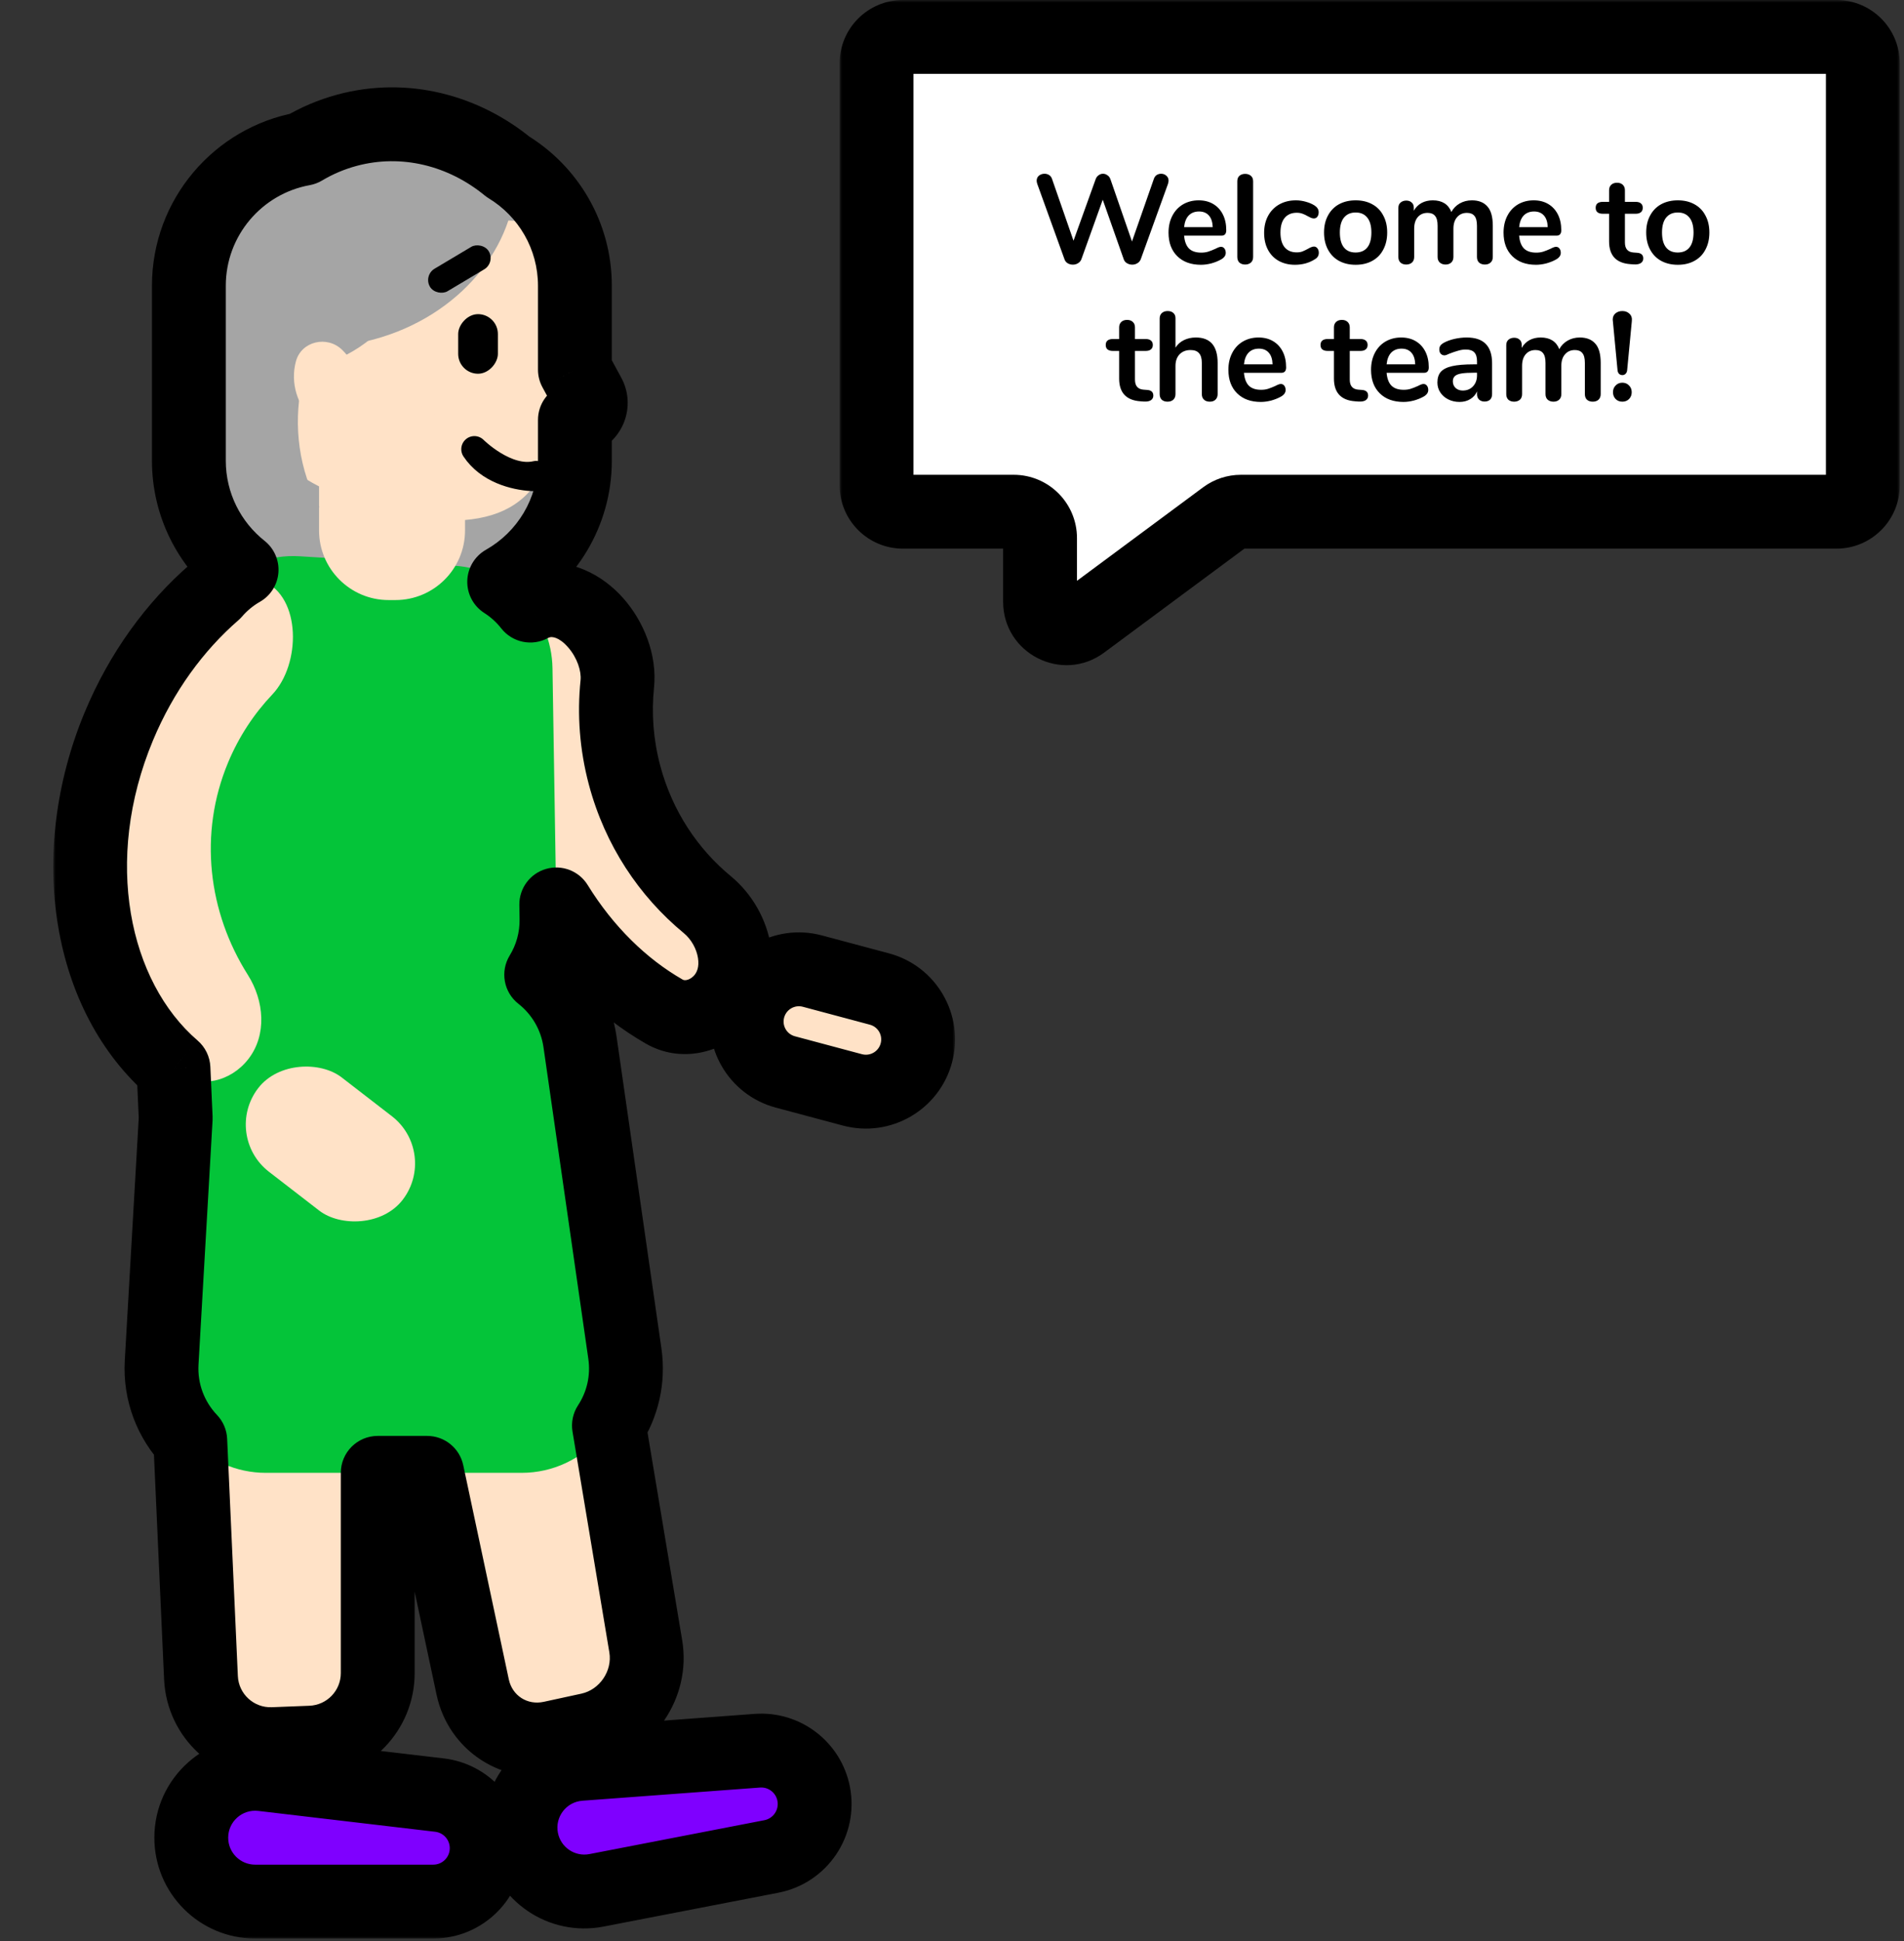 <svg width="361" height="368" viewBox="0 0 361 368" fill="none" xmlns="http://www.w3.org/2000/svg">
<rect x="0" y="0" width="361" height="368" fill="#333333" stroke="none"/>
<mask id="path-1-outside-1" maskUnits="userSpaceOnUse" x="159.195" y="0" width="201" height="127" fill="black">
<rect fill="white" x="159.195" width="201" height="127"/>
<path fill-rule="evenodd" clip-rule="evenodd" d="M353.195 12C353.195 9.239 350.957 7 348.195 7H171.195C168.434 7 166.195 9.239 166.195 12V92C166.195 94.761 168.434 97 171.195 97H192.195C194.957 97 197.195 99.239 197.195 102V114.07C197.195 118.178 201.873 120.533 205.173 118.087L232.298 97.983C233.159 97.345 234.203 97 235.275 97H348.195C350.957 97 353.195 94.761 353.195 92V12Z"/>
</mask>
<path fill-rule="evenodd" clip-rule="evenodd" d="M353.195 12C353.195 9.239 350.957 7 348.195 7H171.195C168.434 7 166.195 9.239 166.195 12V92C166.195 94.761 168.434 97 171.195 97H192.195C194.957 97 197.195 99.239 197.195 102V114.07C197.195 118.178 201.873 120.533 205.173 118.087L232.298 97.983C233.159 97.345 234.203 97 235.275 97H348.195C350.957 97 353.195 94.761 353.195 92V12Z" fill="white"/>
<path d="M232.298 97.983L228.129 92.359L232.298 97.983ZM205.173 118.087L201.004 112.464L205.173 118.087ZM171.195 14H348.195V0H171.195V14ZM173.195 92V12H159.195V92H173.195ZM192.195 90H171.195V104H192.195V90ZM204.195 114.07V102H190.195V114.07H204.195ZM228.129 92.359L201.004 112.464L209.341 123.711L236.466 103.607L228.129 92.359ZM348.195 90H235.275V104H348.195V90ZM346.195 12V92H360.195V12H346.195ZM348.195 104C354.823 104 360.195 98.627 360.195 92H346.195C346.195 90.895 347.091 90 348.195 90V104ZM236.466 103.607C236.121 103.862 235.704 104 235.275 104V90C232.702 90 230.197 90.827 228.129 92.359L236.466 103.607ZM190.195 114.07C190.195 123.928 201.422 129.581 209.341 123.711L201.004 112.464C202.324 111.485 204.195 112.428 204.195 114.07H190.195ZM192.195 104C191.091 104 190.195 103.105 190.195 102H204.195C204.195 95.373 198.823 90 192.195 90V104ZM159.195 92C159.195 98.627 164.568 104 171.195 104V90C172.3 90 173.195 90.895 173.195 92H159.195ZM348.195 14C347.091 14 346.195 13.105 346.195 12H360.195C360.195 5.373 354.823 0 348.195 0V14ZM171.195 0C164.568 0 159.195 5.373 159.195 12H173.195C173.195 13.105 172.3 14 171.195 14V0Z" fill="black" mask="url(#path-1-outside-1)"/>
<path d="M218.778 33.896C218.89 33.576 219.066 33.336 219.306 33.176C219.562 33.016 219.842 32.936 220.146 32.936C220.53 32.936 220.858 33.056 221.13 33.296C221.418 33.536 221.562 33.856 221.562 34.256C221.562 34.4 221.522 34.608 221.442 34.88L216.282 49.16C216.154 49.48 215.938 49.728 215.634 49.904C215.346 50.08 215.026 50.168 214.674 50.168C214.322 50.168 213.994 50.08 213.69 49.904C213.386 49.728 213.178 49.48 213.066 49.16L209.082 37.856L205.026 49.16C204.898 49.48 204.682 49.728 204.378 49.904C204.09 50.08 203.77 50.168 203.418 50.168C203.066 50.168 202.738 50.08 202.434 49.904C202.146 49.728 201.946 49.48 201.834 49.16L196.674 34.88C196.594 34.64 196.554 34.432 196.554 34.256C196.554 33.856 196.698 33.536 196.986 33.296C197.29 33.056 197.642 32.936 198.042 32.936C198.362 32.936 198.65 33.016 198.906 33.176C199.162 33.336 199.346 33.576 199.458 33.896L203.538 45.632L207.738 33.968C207.85 33.648 208.034 33.4 208.29 33.224C208.546 33.032 208.826 32.936 209.13 32.936C209.434 32.936 209.714 33.032 209.97 33.224C210.242 33.4 210.434 33.656 210.546 33.992L214.626 45.776L218.778 33.896ZM231.491 46.784C231.763 46.784 231.979 46.888 232.139 47.096C232.315 47.304 232.403 47.584 232.403 47.936C232.403 48.432 232.107 48.848 231.515 49.184C230.971 49.488 230.355 49.736 229.667 49.928C228.979 50.104 228.323 50.192 227.699 50.192C225.811 50.192 224.315 49.648 223.211 48.56C222.107 47.472 221.555 45.984 221.555 44.096C221.555 42.896 221.795 41.832 222.275 40.904C222.755 39.976 223.427 39.256 224.291 38.744C225.171 38.232 226.163 37.976 227.267 37.976C228.323 37.976 229.243 38.208 230.027 38.672C230.811 39.136 231.419 39.792 231.851 40.64C232.283 41.488 232.499 42.488 232.499 43.64C232.499 44.328 232.195 44.672 231.587 44.672H224.507C224.603 45.776 224.915 46.592 225.443 47.12C225.971 47.632 226.739 47.888 227.747 47.888C228.259 47.888 228.707 47.824 229.091 47.696C229.491 47.568 229.939 47.392 230.435 47.168C230.915 46.912 231.267 46.784 231.491 46.784ZM227.339 40.088C226.523 40.088 225.867 40.344 225.371 40.856C224.891 41.368 224.603 42.104 224.507 43.064H229.931C229.899 42.088 229.659 41.352 229.211 40.856C228.763 40.344 228.139 40.088 227.339 40.088ZM236.081 50.144C235.649 50.144 235.289 50.024 235.001 49.784C234.729 49.528 234.593 49.168 234.593 48.704V34.376C234.593 33.912 234.729 33.56 235.001 33.32C235.289 33.08 235.649 32.96 236.081 32.96C236.513 32.96 236.873 33.08 237.161 33.32C237.449 33.56 237.593 33.912 237.593 34.376V48.704C237.593 49.168 237.449 49.528 237.161 49.784C236.873 50.024 236.513 50.144 236.081 50.144ZM245.535 50.192C244.367 50.192 243.335 49.944 242.439 49.448C241.559 48.952 240.879 48.248 240.399 47.336C239.919 46.424 239.679 45.36 239.679 44.144C239.679 42.928 239.927 41.856 240.423 40.928C240.935 39.984 241.647 39.256 242.559 38.744C243.471 38.232 244.519 37.976 245.703 37.976C246.327 37.976 246.951 38.064 247.575 38.24C248.215 38.416 248.775 38.656 249.255 38.96C249.767 39.296 250.023 39.72 250.023 40.232C250.023 40.584 249.935 40.872 249.759 41.096C249.599 41.304 249.383 41.408 249.111 41.408C248.935 41.408 248.751 41.368 248.559 41.288C248.367 41.208 248.175 41.112 247.983 41C247.631 40.792 247.295 40.632 246.975 40.52C246.655 40.392 246.287 40.328 245.871 40.328C244.879 40.328 244.111 40.656 243.567 41.312C243.039 41.952 242.775 42.88 242.775 44.096C242.775 45.296 243.039 46.224 243.567 46.88C244.111 47.52 244.879 47.84 245.871 47.84C246.271 47.84 246.623 47.784 246.927 47.672C247.247 47.544 247.599 47.376 247.983 47.168C248.223 47.024 248.431 46.92 248.607 46.856C248.783 46.776 248.959 46.736 249.135 46.736C249.391 46.736 249.607 46.848 249.783 47.072C249.959 47.296 250.047 47.576 250.047 47.912C250.047 48.184 249.983 48.424 249.855 48.632C249.743 48.824 249.551 49 249.279 49.16C248.783 49.48 248.207 49.736 247.551 49.928C246.895 50.104 246.223 50.192 245.535 50.192ZM257.038 50.192C255.838 50.192 254.782 49.944 253.87 49.448C252.974 48.952 252.278 48.24 251.782 47.312C251.286 46.384 251.038 45.304 251.038 44.072C251.038 42.84 251.286 41.768 251.782 40.856C252.278 39.928 252.974 39.216 253.87 38.72C254.782 38.224 255.838 37.976 257.038 37.976C258.238 37.976 259.286 38.224 260.182 38.72C261.094 39.216 261.79 39.928 262.27 40.856C262.766 41.768 263.014 42.84 263.014 44.072C263.014 45.304 262.766 46.384 262.27 47.312C261.79 48.24 261.094 48.952 260.182 49.448C259.286 49.944 258.238 50.192 257.038 50.192ZM257.014 47.864C257.99 47.864 258.734 47.544 259.246 46.904C259.758 46.264 260.014 45.32 260.014 44.072C260.014 42.84 259.758 41.904 259.246 41.264C258.734 40.608 257.998 40.28 257.038 40.28C256.078 40.28 255.334 40.608 254.806 41.264C254.294 41.904 254.038 42.84 254.038 44.072C254.038 45.32 254.294 46.264 254.806 46.904C255.318 47.544 256.054 47.864 257.014 47.864ZM279.074 37.976C280.354 37.976 281.33 38.36 282.002 39.128C282.69 39.88 283.034 41.104 283.034 42.8V48.704C283.034 49.168 282.89 49.528 282.602 49.784C282.33 50.024 281.97 50.144 281.522 50.144C281.09 50.144 280.73 50.024 280.442 49.784C280.17 49.528 280.034 49.168 280.034 48.704V42.8C280.034 41.92 279.874 41.296 279.554 40.928C279.25 40.544 278.778 40.352 278.138 40.352C277.354 40.352 276.73 40.624 276.266 41.168C275.802 41.696 275.57 42.424 275.57 43.352V48.704C275.57 49.168 275.426 49.528 275.138 49.784C274.866 50.024 274.514 50.144 274.082 50.144C273.65 50.144 273.29 50.024 273.002 49.784C272.714 49.528 272.57 49.168 272.57 48.704V42.8C272.57 41.92 272.41 41.296 272.09 40.928C271.786 40.544 271.314 40.352 270.674 40.352C269.89 40.352 269.266 40.624 268.802 41.168C268.354 41.696 268.13 42.424 268.13 43.352V48.704C268.13 49.168 267.986 49.528 267.698 49.784C267.41 50.024 267.05 50.144 266.618 50.144C266.186 50.144 265.826 50.024 265.538 49.784C265.266 49.528 265.13 49.168 265.13 48.704V39.416C265.13 38.968 265.274 38.624 265.562 38.384C265.85 38.144 266.21 38.024 266.642 38.024C267.058 38.024 267.394 38.144 267.65 38.384C267.922 38.608 268.058 38.936 268.058 39.368V39.944C268.426 39.304 268.914 38.816 269.522 38.48C270.146 38.144 270.858 37.976 271.658 37.976C273.418 37.976 274.594 38.712 275.186 40.184C275.538 39.512 276.058 38.976 276.746 38.576C277.434 38.176 278.21 37.976 279.074 37.976ZM295.011 46.784C295.283 46.784 295.499 46.888 295.659 47.096C295.835 47.304 295.923 47.584 295.923 47.936C295.923 48.432 295.627 48.848 295.035 49.184C294.491 49.488 293.875 49.736 293.187 49.928C292.499 50.104 291.843 50.192 291.219 50.192C289.331 50.192 287.835 49.648 286.731 48.56C285.627 47.472 285.075 45.984 285.075 44.096C285.075 42.896 285.315 41.832 285.795 40.904C286.275 39.976 286.947 39.256 287.811 38.744C288.691 38.232 289.683 37.976 290.787 37.976C291.843 37.976 292.763 38.208 293.547 38.672C294.331 39.136 294.939 39.792 295.371 40.64C295.803 41.488 296.019 42.488 296.019 43.64C296.019 44.328 295.715 44.672 295.107 44.672H288.027C288.123 45.776 288.435 46.592 288.963 47.12C289.491 47.632 290.259 47.888 291.267 47.888C291.779 47.888 292.227 47.824 292.611 47.696C293.011 47.568 293.459 47.392 293.955 47.168C294.435 46.912 294.787 46.784 295.011 46.784ZM290.859 40.088C290.043 40.088 289.387 40.344 288.891 40.856C288.411 41.368 288.123 42.104 288.027 43.064H293.451C293.419 42.088 293.179 41.352 292.731 40.856C292.283 40.344 291.659 40.088 290.859 40.088ZM310.365 47.912C311.165 47.96 311.565 48.32 311.565 48.992C311.565 49.376 311.405 49.672 311.085 49.88C310.781 50.072 310.341 50.152 309.765 50.12L309.117 50.072C306.429 49.88 305.085 48.44 305.085 45.752V40.52H303.885C303.453 40.52 303.117 40.424 302.877 40.232C302.653 40.04 302.541 39.76 302.541 39.392C302.541 39.024 302.653 38.744 302.877 38.552C303.117 38.36 303.453 38.264 303.885 38.264H305.085V36.056C305.085 35.624 305.221 35.28 305.493 35.024C305.765 34.768 306.133 34.64 306.597 34.64C307.045 34.64 307.405 34.768 307.677 35.024C307.949 35.28 308.085 35.624 308.085 36.056V38.264H310.125C310.557 38.264 310.885 38.36 311.109 38.552C311.349 38.744 311.469 39.024 311.469 39.392C311.469 39.76 311.349 40.04 311.109 40.232C310.885 40.424 310.557 40.52 310.125 40.52H308.085V45.968C308.085 47.152 308.629 47.784 309.717 47.864L310.365 47.912ZM318.12 50.192C316.92 50.192 315.864 49.944 314.952 49.448C314.056 48.952 313.36 48.24 312.864 47.312C312.368 46.384 312.12 45.304 312.12 44.072C312.12 42.84 312.368 41.768 312.864 40.856C313.36 39.928 314.056 39.216 314.952 38.72C315.864 38.224 316.92 37.976 318.12 37.976C319.32 37.976 320.368 38.224 321.264 38.72C322.176 39.216 322.872 39.928 323.352 40.856C323.848 41.768 324.096 42.84 324.096 44.072C324.096 45.304 323.848 46.384 323.352 47.312C322.872 48.24 322.176 48.952 321.264 49.448C320.368 49.944 319.32 50.192 318.12 50.192ZM318.096 47.864C319.072 47.864 319.816 47.544 320.328 46.904C320.84 46.264 321.096 45.32 321.096 44.072C321.096 42.84 320.84 41.904 320.328 41.264C319.816 40.608 319.08 40.28 318.12 40.28C317.16 40.28 316.416 40.608 315.888 41.264C315.376 41.904 315.12 42.84 315.12 44.072C315.12 45.32 315.376 46.264 315.888 46.904C316.4 47.544 317.136 47.864 318.096 47.864ZM217.471 73.912C218.271 73.96 218.671 74.32 218.671 74.992C218.671 75.376 218.511 75.672 218.191 75.88C217.887 76.072 217.447 76.152 216.871 76.12L216.223 76.072C213.535 75.88 212.191 74.44 212.191 71.752V66.52H210.991C210.559 66.52 210.223 66.424 209.983 66.232C209.759 66.04 209.647 65.76 209.647 65.392C209.647 65.024 209.759 64.744 209.983 64.552C210.223 64.36 210.559 64.264 210.991 64.264H212.191V62.056C212.191 61.624 212.327 61.28 212.599 61.024C212.871 60.768 213.239 60.64 213.703 60.64C214.151 60.64 214.511 60.768 214.783 61.024C215.055 61.28 215.191 61.624 215.191 62.056V64.264H217.231C217.663 64.264 217.991 64.36 218.215 64.552C218.455 64.744 218.575 65.024 218.575 65.392C218.575 65.76 218.455 66.04 218.215 66.232C217.991 66.424 217.663 66.52 217.231 66.52H215.191V71.968C215.191 73.152 215.735 73.784 216.823 73.864L217.471 73.912ZM226.738 63.976C229.49 63.976 230.866 65.584 230.866 68.8V74.704C230.866 75.152 230.73 75.504 230.458 75.76C230.202 76.016 229.842 76.144 229.378 76.144C228.914 76.144 228.546 76.016 228.274 75.76C228.002 75.504 227.866 75.152 227.866 74.704V68.8C227.866 67.952 227.69 67.336 227.338 66.952C227.002 66.552 226.466 66.352 225.73 66.352C224.866 66.352 224.17 66.624 223.642 67.168C223.13 67.712 222.874 68.44 222.874 69.352V74.704C222.874 75.152 222.738 75.504 222.466 75.76C222.194 76.016 221.826 76.144 221.362 76.144C220.898 76.144 220.53 76.016 220.258 75.76C220.002 75.504 219.874 75.152 219.874 74.704V60.352C219.874 59.936 220.01 59.6 220.282 59.344C220.57 59.088 220.938 58.96 221.386 58.96C221.834 58.96 222.194 59.08 222.466 59.32C222.738 59.56 222.874 59.888 222.874 60.304V65.896C223.274 65.272 223.802 64.8 224.458 64.48C225.13 64.144 225.89 63.976 226.738 63.976ZM242.841 72.784C243.113 72.784 243.329 72.888 243.489 73.096C243.665 73.304 243.753 73.584 243.753 73.936C243.753 74.432 243.457 74.848 242.865 75.184C242.321 75.488 241.705 75.736 241.017 75.928C240.329 76.104 239.673 76.192 239.049 76.192C237.161 76.192 235.665 75.648 234.561 74.56C233.457 73.472 232.905 71.984 232.905 70.096C232.905 68.896 233.145 67.832 233.625 66.904C234.105 65.976 234.777 65.256 235.641 64.744C236.521 64.232 237.513 63.976 238.617 63.976C239.673 63.976 240.593 64.208 241.377 64.672C242.161 65.136 242.769 65.792 243.201 66.64C243.633 67.488 243.849 68.488 243.849 69.64C243.849 70.328 243.545 70.672 242.937 70.672H235.857C235.953 71.776 236.265 72.592 236.793 73.12C237.321 73.632 238.089 73.888 239.097 73.888C239.609 73.888 240.057 73.824 240.441 73.696C240.841 73.568 241.289 73.392 241.785 73.168C242.265 72.912 242.617 72.784 242.841 72.784ZM238.689 66.088C237.873 66.088 237.217 66.344 236.721 66.856C236.241 67.368 235.953 68.104 235.857 69.064H241.281C241.249 68.088 241.009 67.352 240.561 66.856C240.113 66.344 239.489 66.088 238.689 66.088ZM258.195 73.912C258.995 73.96 259.395 74.32 259.395 74.992C259.395 75.376 259.235 75.672 258.915 75.88C258.611 76.072 258.171 76.152 257.595 76.12L256.947 76.072C254.259 75.88 252.915 74.44 252.915 71.752V66.52H251.715C251.283 66.52 250.947 66.424 250.707 66.232C250.483 66.04 250.371 65.76 250.371 65.392C250.371 65.024 250.483 64.744 250.707 64.552C250.947 64.36 251.283 64.264 251.715 64.264H252.915V62.056C252.915 61.624 253.051 61.28 253.323 61.024C253.595 60.768 253.963 60.64 254.427 60.64C254.875 60.64 255.235 60.768 255.507 61.024C255.779 61.28 255.915 61.624 255.915 62.056V64.264H257.955C258.387 64.264 258.715 64.36 258.939 64.552C259.179 64.744 259.299 65.024 259.299 65.392C259.299 65.76 259.179 66.04 258.939 66.232C258.715 66.424 258.387 66.52 257.955 66.52H255.915V71.968C255.915 73.152 256.459 73.784 257.547 73.864L258.195 73.912ZM269.886 72.784C270.158 72.784 270.374 72.888 270.534 73.096C270.71 73.304 270.798 73.584 270.798 73.936C270.798 74.432 270.502 74.848 269.91 75.184C269.366 75.488 268.75 75.736 268.062 75.928C267.374 76.104 266.718 76.192 266.094 76.192C264.206 76.192 262.71 75.648 261.606 74.56C260.502 73.472 259.95 71.984 259.95 70.096C259.95 68.896 260.19 67.832 260.67 66.904C261.15 65.976 261.822 65.256 262.686 64.744C263.566 64.232 264.558 63.976 265.662 63.976C266.718 63.976 267.638 64.208 268.422 64.672C269.206 65.136 269.814 65.792 270.246 66.64C270.678 67.488 270.894 68.488 270.894 69.64C270.894 70.328 270.59 70.672 269.982 70.672H262.902C262.998 71.776 263.31 72.592 263.838 73.12C264.366 73.632 265.134 73.888 266.142 73.888C266.654 73.888 267.102 73.824 267.486 73.696C267.886 73.568 268.334 73.392 268.83 73.168C269.31 72.912 269.662 72.784 269.886 72.784ZM265.734 66.088C264.918 66.088 264.262 66.344 263.766 66.856C263.286 67.368 262.998 68.104 262.902 69.064H268.326C268.294 68.088 268.054 67.352 267.606 66.856C267.158 66.344 266.534 66.088 265.734 66.088ZM278.076 63.976C279.708 63.976 280.916 64.384 281.7 65.2C282.5 66 282.9 67.224 282.9 68.872V74.728C282.9 75.16 282.772 75.504 282.516 75.76C282.26 76 281.908 76.12 281.46 76.12C281.044 76.12 280.7 75.992 280.428 75.736C280.172 75.48 280.044 75.144 280.044 74.728V74.2C279.772 74.824 279.34 75.312 278.748 75.664C278.172 76.016 277.5 76.192 276.732 76.192C275.948 76.192 275.236 76.032 274.596 75.712C273.956 75.392 273.452 74.952 273.084 74.392C272.716 73.832 272.532 73.208 272.532 72.52C272.532 71.656 272.748 70.976 273.18 70.48C273.628 69.984 274.348 69.624 275.34 69.4C276.332 69.176 277.7 69.064 279.444 69.064H280.044V68.512C280.044 67.728 279.876 67.16 279.54 66.808C279.204 66.44 278.66 66.256 277.908 66.256C277.444 66.256 276.972 66.328 276.492 66.472C276.012 66.6 275.444 66.792 274.788 67.048C274.372 67.256 274.068 67.36 273.876 67.36C273.588 67.36 273.348 67.256 273.156 67.048C272.98 66.84 272.892 66.568 272.892 66.232C272.892 65.96 272.956 65.728 273.084 65.536C273.228 65.328 273.46 65.136 273.78 64.96C274.34 64.656 275.004 64.416 275.772 64.24C276.556 64.064 277.324 63.976 278.076 63.976ZM277.332 74.032C278.132 74.032 278.78 73.768 279.276 73.24C279.788 72.696 280.044 72 280.044 71.152V70.648H279.612C278.54 70.648 277.708 70.696 277.116 70.792C276.524 70.888 276.1 71.056 275.844 71.296C275.588 71.536 275.46 71.864 275.46 72.28C275.46 72.792 275.636 73.216 275.988 73.552C276.356 73.872 276.804 74.032 277.332 74.032ZM299.533 63.976C300.813 63.976 301.789 64.36 302.461 65.128C303.149 65.88 303.493 67.104 303.493 68.8V74.704C303.493 75.168 303.349 75.528 303.061 75.784C302.789 76.024 302.429 76.144 301.981 76.144C301.549 76.144 301.189 76.024 300.901 75.784C300.629 75.528 300.493 75.168 300.493 74.704V68.8C300.493 67.92 300.333 67.296 300.013 66.928C299.709 66.544 299.237 66.352 298.597 66.352C297.813 66.352 297.189 66.624 296.725 67.168C296.261 67.696 296.029 68.424 296.029 69.352V74.704C296.029 75.168 295.885 75.528 295.597 75.784C295.325 76.024 294.973 76.144 294.541 76.144C294.109 76.144 293.749 76.024 293.461 75.784C293.173 75.528 293.029 75.168 293.029 74.704V68.8C293.029 67.92 292.869 67.296 292.549 66.928C292.245 66.544 291.773 66.352 291.133 66.352C290.349 66.352 289.725 66.624 289.261 67.168C288.813 67.696 288.589 68.424 288.589 69.352V74.704C288.589 75.168 288.445 75.528 288.157 75.784C287.869 76.024 287.509 76.144 287.077 76.144C286.645 76.144 286.285 76.024 285.997 75.784C285.725 75.528 285.589 75.168 285.589 74.704V65.416C285.589 64.968 285.733 64.624 286.021 64.384C286.309 64.144 286.669 64.024 287.101 64.024C287.517 64.024 287.853 64.144 288.109 64.384C288.381 64.608 288.517 64.936 288.517 65.368V65.944C288.885 65.304 289.373 64.816 289.981 64.48C290.605 64.144 291.317 63.976 292.117 63.976C293.877 63.976 295.053 64.712 295.645 66.184C295.997 65.512 296.517 64.976 297.205 64.576C297.893 64.176 298.669 63.976 299.533 63.976ZM307.598 71.104C307.358 71.104 307.15 71.024 306.974 70.864C306.814 70.704 306.718 70.472 306.686 70.168L305.798 60.832L305.774 60.592C305.774 60.096 305.942 59.704 306.278 59.416C306.63 59.112 307.07 58.96 307.598 58.96C308.158 58.96 308.614 59.136 308.966 59.488C309.318 59.824 309.462 60.28 309.398 60.856L308.51 70.168C308.478 70.472 308.374 70.704 308.198 70.864C308.038 71.024 307.838 71.104 307.598 71.104ZM307.598 76.144C307.086 76.144 306.662 75.976 306.326 75.64C305.99 75.288 305.822 74.856 305.822 74.344C305.822 73.832 305.99 73.408 306.326 73.072C306.662 72.72 307.086 72.544 307.598 72.544C308.11 72.544 308.534 72.72 308.87 73.072C309.206 73.408 309.374 73.832 309.374 74.344C309.374 74.856 309.206 75.288 308.87 75.64C308.534 75.976 308.11 76.144 307.598 76.144Z" fill="black"/>
<rect x="35.81" y="27.787" width="73.192" height="85.921" rx="26.391" fill="#A5A5A5"/>
<path d="M32.525 194.427C32.186 186.914 38.186 180.637 45.707 180.637L58.424 180.637C65.712 180.637 71.619 186.545 71.619 193.832L71.619 317.145C71.619 324.233 66.021 330.054 58.939 330.331L51.802 330.61C44.551 330.893 38.432 325.268 38.105 318.019L32.525 194.427Z" fill="#FFE2C7"/>
<path d="M61.636 188.228C59.841 179.792 66.45 171.546 75.008 171.546L88.433 171.545C94.591 171.544 99.72 175.925 100.743 182.06L122.438 312.073C123.638 319.261 118.836 326.341 111.714 327.886L104.58 329.434C97.68 330.93 91.088 326.68 89.621 319.788L61.636 188.228Z" fill="#FFE2C7"/>
<rect width="44.367" height="48.191" rx="13.195" transform="matrix(0.982 -0.187 0.187 0.982 48.303 200.104)" fill="#FFE2C7"/>
<rect width="19.792" height="32.95" rx="9.896" transform="matrix(-0.259 0.966 -0.966 -0.258 176.302 190.031)" fill="#FFE2C7"/>
<path fill-rule="evenodd" clip-rule="evenodd" d="M96.597 119.862C97.264 116.971 99.584 114.805 102.447 114.038V114.038C110.204 111.959 117.863 121.666 117.038 129.658C116.457 135.294 116.873 141.142 118.424 146.959C121.096 156.981 126.733 165.398 134.106 171.482C139.646 176.053 141.526 184.898 136.44 189.981V189.981C133.632 192.787 129.375 193.723 125.934 191.751C112.926 184.295 102.125 170.29 97.406 152.591C94.376 141.226 94.277 129.927 96.597 119.862Z" fill="#FFE2C7"/>
<path d="M35.81 125.202C35.81 113.795 45.426 104.75 56.811 105.445L86.169 107.239C96.491 107.87 104.587 116.339 104.753 126.679L105.512 174.131C105.683 184.846 97.295 193.752 86.588 194.221L56.471 195.542C45.21 196.035 35.81 187.039 35.81 175.767V125.202Z" fill="#04C439"/>
<path d="M34.049 199.193C34.652 188.721 43.32 180.537 53.81 180.537H90.383C100.225 180.537 108.573 187.769 109.975 197.511L118.475 256.574C120.192 268.504 110.937 279.187 98.884 279.187H50.41C39.031 279.187 29.995 269.616 30.649 258.256L34.049 199.193Z" fill="#04C439"/>
<rect width="22.588" height="34.635" rx="11.294" transform="matrix(-0.61 0.792 -0.791 -0.611 83.236 218.488)" fill="#FFE2C7"/>
<path fill-rule="evenodd" clip-rule="evenodd" d="M42.019 111.096C44.215 109.303 47.235 109.018 49.852 110.112V110.112C57.153 113.163 57.07 125.91 51.627 131.65C48.153 135.314 45.288 139.64 43.243 144.547C37.607 158.074 39.489 172.939 46.986 184.785C50.096 189.698 50.65 196.153 47.092 200.747V200.747C43.777 205.027 37.795 206.564 33.604 203.132C17.206 189.707 12.06 162.813 22.535 137.673C27.094 126.732 33.97 117.664 42.019 111.096Z" fill="#FFE2C7"/>
<rect x="41.757" y="41.168" width="66.555" height="59.38" rx="26.391" fill="#A5A5A5"/>
<rect x="75.363" y="39.19" width="32.948" height="48.164" rx="16.474" fill="#A5A5A5"/>
<path d="M107.13 62.958C107.13 88.915 101.65 98.702 85.047 98.702C68.444 98.702 42.458 86.97 42.458 68.519C42.458 50.067 63.712 26.42 80.315 26.42C96.918 26.42 107.13 39.22 107.13 62.958Z" fill="#FFE2C7"/>
<path d="M60.494 89.334C60.494 82.046 66.402 76.139 73.69 76.139H74.975C82.262 76.139 88.17 82.046 88.17 89.334V100.55C88.17 107.838 82.262 113.746 74.975 113.746H73.69C66.402 113.746 60.494 107.838 60.494 100.55V89.334Z" fill="#FFE2C7"/>
<path fill-rule="evenodd" clip-rule="evenodd" d="M43.633 68.602C40.415 52.338 49.904 36.583 65.119 33.186C70.412 32.004 75.712 32.47 80.541 34.26C83.758 50.524 74.269 66.279 59.055 69.676C53.761 70.859 48.461 70.391 43.633 68.602Z" fill="#A5A5A5"/>
<path fill-rule="evenodd" clip-rule="evenodd" d="M97.769 32.879C89.173 25.054 77.34 21.586 65.811 24.681C50.305 28.843 40.247 43.564 40.422 59.875C48.448 65.378 59.637 67.357 70.866 64.343C87.089 59.988 98.036 46.65 97.769 32.879Z" fill="#A5A5A5"/>
<path fill-rule="evenodd" clip-rule="evenodd" d="M60.571 96.174C52.813 82.018 56.215 63.264 69.642 51.459C80.412 41.99 94.774 39.501 106.755 43.806C105.626 41.747 104.262 39.785 102.658 37.956C90.026 23.553 67.317 22.839 51.938 36.361C36.558 49.884 34.33 72.523 46.963 86.926C50.749 91.244 55.442 94.331 60.571 96.174Z" fill="#A5A5A5"/>
<path fill-rule="evenodd" clip-rule="evenodd" d="M68.144 77.588C67.118 81.425 62.217 82.553 59.376 79.776C56.391 76.857 55.002 72.623 56.104 68.506V68.506C57.13 64.668 62.03 63.54 64.871 66.318C67.857 69.237 69.245 73.471 68.144 77.588V77.588Z" fill="#FFE2C7"/>
<path d="M111.64 74.933L104.745 62.23C103.254 59.484 99.086 60.543 99.086 63.666V78.99C99.086 81.099 101.196 82.555 103.167 81.806L110.063 79.186C111.768 78.538 112.51 76.536 111.64 74.933Z" fill="#FFE2C7"/>
<rect width="7.529" height="11.294" rx="3.765" transform="matrix(-1 8.74228e-08 8.74228e-08 1 94.4 59.549)" fill="black"/>
<rect width="4.922" height="13.021" rx="2.461" transform="matrix(-0.5 -0.866 -0.859 0.512 93.921 49.797)" fill="black"/>
<path d="M89.942 85.149C92.566 89.103 97.472 90.419 100.904 90.609L101.657 89.856C95.966 91.172 89.942 85.149 89.942 85.149Z" stroke="black" stroke-width="4.969" stroke-linecap="round" stroke-linejoin="round"/>
<path d="M83.334 340.271C88.434 340.872 92.277 345.194 92.277 350.33V350.33C92.277 355.923 87.743 360.458 82.149 360.458L48.377 360.458C41.688 360.458 36.266 355.036 36.266 348.347V348.347C36.266 341.097 42.593 335.472 49.793 336.32L83.334 340.271Z" fill="#7F00FF"/>
<path d="M143.586 331.86C148.707 331.481 153.3 334.994 154.273 340.036V340.036C155.334 345.528 151.742 350.842 146.251 351.905L113.091 358.326C106.525 359.598 100.174 355.305 98.905 348.738V348.738C97.53 341.62 102.675 334.894 109.904 334.358L143.586 331.86Z" fill="#7F00FF"/>
<mask id="path-28-outside-2" maskUnits="userSpaceOnUse" x="10.089" y="15.557" width="171" height="352" fill="black">
<rect fill="white" x="10.089" y="15.557" width="171" height="352"/>
<path fill-rule="evenodd" clip-rule="evenodd" d="M57.475 28.21C45.155 30.438 35.81 41.217 35.81 54.179V87.318C35.81 95.698 39.716 103.166 45.806 108C43.836 109.125 42.075 110.58 40.6 112.292C33.163 118.747 26.824 127.382 22.535 137.675C12.213 162.446 17.058 188.921 32.891 202.535L33.315 211.941L30.649 258.257C30.32 263.967 32.439 269.225 36.074 273.043L38.105 318.021C38.432 325.27 44.551 330.894 51.802 330.611L58.938 330.332C66.02 330.056 71.619 324.234 71.619 317.147V279.188H80.984L89.621 319.789C91.087 326.681 97.679 330.932 104.58 329.435L111.714 327.887C118.836 326.342 123.637 319.263 122.437 312.074L115.454 270.223C117.987 266.356 119.194 261.575 118.475 256.575L109.974 197.512C109.225 192.308 106.494 187.821 102.613 184.769C104.508 181.673 105.574 178.022 105.511 174.132L105.468 171.44C110.882 180.217 117.997 187.203 125.933 191.752C129.374 193.724 133.631 192.789 136.439 189.983C141.525 184.9 139.645 176.055 134.105 171.484C126.732 165.4 121.095 156.983 118.423 146.961C116.872 141.144 116.456 135.295 117.037 129.659C117.862 121.668 110.203 111.961 102.446 114.039C101.779 114.218 101.141 114.473 100.547 114.795C99.166 113.033 97.492 111.509 95.595 110.299C103.599 105.767 109.002 97.173 109.002 87.318V79.594L110.065 79.189C111.77 78.542 112.512 76.54 111.643 74.937L109.002 70.072V54.179C109.002 44.622 103.921 36.251 96.314 31.62C87.866 24.691 76.704 21.759 65.814 24.682C62.82 25.486 60.029 26.683 57.475 28.21ZM166.741 187.477C172.021 188.889 175.155 194.312 173.74 199.591C172.326 204.87 166.899 208.006 161.619 206.595L148.906 203.197C143.626 201.786 140.493 196.362 141.907 191.083C143.322 185.804 148.749 182.668 154.028 184.08L166.741 187.477ZM83.333 340.273C88.433 340.874 92.276 345.197 92.276 350.332C92.276 355.926 87.742 360.46 82.148 360.46H48.376C41.687 360.46 36.265 355.038 36.265 348.35C36.265 341.1 42.592 335.474 49.792 336.322L83.333 340.273ZM154.273 340.038C153.299 334.996 148.706 331.483 143.586 331.862L109.904 334.36C102.675 334.896 97.53 341.622 98.905 348.74C100.173 355.307 106.525 359.6 113.091 358.328L146.251 351.907C151.742 350.844 155.334 345.53 154.273 340.038Z"/>
</mask>
<path d="M57.475 28.21L58.72 35.099C59.549 34.949 60.344 34.65 61.067 34.218L57.475 28.21ZM45.806 108L49.278 114.079C51.295 112.927 52.61 110.849 52.786 108.532C52.963 106.215 51.978 103.962 50.158 102.517L45.806 108ZM40.6 112.292L45.188 117.578C45.443 117.357 45.682 117.117 45.902 116.861L40.6 112.292ZM22.535 137.675L28.996 140.367L28.996 140.367L22.535 137.675ZM32.891 202.535L39.883 202.22C39.796 200.292 38.917 198.486 37.454 197.228L32.891 202.535ZM33.315 211.941L40.304 212.343C40.317 212.104 40.319 211.865 40.308 211.625L33.315 211.941ZM30.649 258.257L37.637 258.66L37.637 258.66L30.649 258.257ZM36.074 273.043L43.067 272.727C42.991 271.041 42.308 269.439 41.144 268.216L36.074 273.043ZM38.105 318.021L45.097 317.705L45.097 317.705L38.105 318.021ZM51.802 330.611L52.075 337.606L52.075 337.606L51.802 330.611ZM58.938 330.332L59.212 337.327L59.212 337.327L58.938 330.332ZM71.619 279.188V272.188C67.753 272.188 64.619 275.322 64.619 279.188H71.619ZM80.984 279.188L87.831 277.732C87.143 274.499 84.289 272.188 80.984 272.188V279.188ZM89.621 319.789L96.468 318.333L96.468 318.333L89.621 319.789ZM104.58 329.435L103.096 322.594L103.096 322.594L104.58 329.435ZM111.714 327.887L113.198 334.728L113.198 334.728L111.714 327.887ZM122.437 312.074L115.533 313.227L115.533 313.227L122.437 312.074ZM115.454 270.223L109.598 266.387C108.634 267.859 108.26 269.64 108.549 271.375L115.454 270.223ZM118.475 256.575L125.403 255.578L125.403 255.578L118.475 256.575ZM109.974 197.512L103.046 198.509L103.046 198.509L109.974 197.512ZM102.613 184.769L96.642 181.114C94.789 184.142 95.496 188.078 98.286 190.272L102.613 184.769ZM105.511 174.132L112.51 174.02L112.51 174.02L105.511 174.132ZM105.468 171.44L111.426 167.766C109.772 165.083 106.529 163.837 103.505 164.721C100.48 165.605 98.419 168.402 98.469 171.552L105.468 171.44ZM125.933 191.752L122.452 197.826L122.452 197.826L125.933 191.752ZM136.439 189.983L141.387 194.934L141.387 194.934L136.439 189.983ZM134.105 171.484L129.65 176.883L129.65 176.883L134.105 171.484ZM118.423 146.961L111.659 148.764L111.659 148.764L118.423 146.961ZM117.037 129.659L110.074 128.941L110.074 128.941L117.037 129.659ZM102.446 114.039L104.258 120.801L104.258 120.801L102.446 114.039ZM100.547 114.795L95.037 119.113C97.144 121.8 100.882 122.576 103.884 120.949L100.547 114.795ZM95.595 110.299L92.146 104.208C90.008 105.418 88.662 107.66 88.597 110.115C88.532 112.571 89.759 114.88 91.83 116.201L95.595 110.299ZM109.002 79.594L106.515 73.05C103.798 74.082 102.002 76.687 102.002 79.594H109.002ZM110.065 79.189L112.552 85.733L112.552 85.733L110.065 79.189ZM111.643 74.937L117.795 71.598L117.795 71.598L111.643 74.937ZM109.002 70.072H102.002C102.002 71.239 102.293 72.386 102.85 73.412L109.002 70.072ZM96.314 31.62L91.875 37.033C92.128 37.24 92.395 37.429 92.674 37.599L96.314 31.62ZM65.814 24.682L63.999 17.921L63.999 17.921L65.814 24.682ZM166.741 187.477L164.934 194.24L164.934 194.24L166.741 187.477ZM161.619 206.595L163.426 199.832L163.426 199.832L161.619 206.595ZM148.906 203.197L147.098 209.959L147.098 209.959L148.906 203.197ZM141.907 191.083L148.669 192.895L148.669 192.895L141.907 191.083ZM154.028 184.08L155.836 177.317L155.836 177.317L154.028 184.08ZM83.333 340.273L84.152 333.321L84.152 333.321L83.333 340.273ZM49.792 336.322L50.611 329.37L50.611 329.37L49.792 336.322ZM143.586 331.862L144.103 338.843L144.103 338.843L143.586 331.862ZM154.273 340.038L147.4 341.365L147.4 341.365L154.273 340.038ZM109.904 334.36L109.386 327.379L109.386 327.379L109.904 334.36ZM98.905 348.74L105.778 347.413L105.778 347.413L98.905 348.74ZM113.091 358.328L114.421 365.201L114.422 365.2L113.091 358.328ZM146.251 351.907L144.92 345.035L144.92 345.035L146.251 351.907ZM42.81 54.179C42.81 44.663 49.672 36.734 58.72 35.099L56.23 21.322C40.637 24.141 28.81 37.772 28.81 54.179H42.81ZM42.81 87.318V54.179H28.81V87.318H42.81ZM50.158 102.517C45.669 98.954 42.81 93.472 42.81 87.318H28.81C28.81 97.924 33.763 107.378 41.455 113.483L50.158 102.517ZM45.902 116.861C46.86 115.75 48.003 114.807 49.278 114.079L42.336 101.921C39.67 103.443 37.289 105.41 35.297 107.722L45.902 116.861ZM28.996 140.367C32.881 131.045 38.59 123.306 45.188 117.578L36.011 107.005C27.736 114.189 20.766 123.72 16.073 134.983L28.996 140.367ZM37.454 197.228C24.485 186.075 19.524 163.099 28.996 140.367L16.073 134.983C4.902 161.793 9.631 191.767 28.326 207.843L37.454 197.228ZM40.308 211.625L39.883 202.22L25.898 202.851L26.322 212.257L40.308 211.625ZM37.637 258.66L40.304 212.343L26.327 211.539L23.66 257.855L37.637 258.66ZM41.144 268.216C38.785 265.739 37.425 262.352 37.637 258.66L23.66 257.855C23.215 265.582 26.093 272.711 31.004 277.869L41.144 268.216ZM45.097 317.705L43.067 272.727L29.081 273.359L31.112 318.337L45.097 317.705ZM51.529 323.616C48.124 323.749 45.251 321.109 45.097 317.705L31.112 318.337C31.613 329.431 40.978 338.039 52.075 337.606L51.529 323.616ZM58.665 323.338L51.529 323.616L52.075 337.606L59.212 337.327L58.665 323.338ZM64.619 317.147C64.619 320.474 61.99 323.208 58.665 323.338L59.212 337.327C70.05 336.904 78.619 327.994 78.619 317.147H64.619ZM64.619 279.188V317.147H78.619V279.188H64.619ZM80.984 272.188H71.619V286.188H80.984V272.188ZM96.468 318.333L87.831 277.732L74.137 280.645L82.774 321.246L96.468 318.333ZM103.096 322.594C99.97 323.272 97.124 321.418 96.468 318.333L82.774 321.246C85.05 331.943 95.388 338.591 106.064 336.276L103.096 322.594ZM110.23 321.046L103.096 322.594L106.064 336.276L113.198 334.728L110.23 321.046ZM115.533 313.227C116.118 316.731 113.702 320.293 110.23 321.046L113.198 334.728C123.969 332.392 131.156 321.794 129.342 310.922L115.533 313.227ZM108.549 271.375L115.533 313.227L129.342 310.922L122.358 269.071L108.549 271.375ZM111.546 257.572C112.013 260.815 111.236 263.887 109.598 266.387L121.309 274.058C124.738 268.824 126.376 262.335 125.403 255.578L111.546 257.572ZM103.046 198.509L111.546 257.572L125.403 255.578L116.903 196.515L103.046 198.509ZM98.286 190.272C100.802 192.25 102.561 195.146 103.046 198.509L116.903 196.515C115.889 189.47 112.186 183.391 106.939 179.266L98.286 190.272ZM98.512 174.244C98.553 176.767 97.865 179.118 96.642 181.114L108.583 188.424C111.151 184.228 112.595 179.276 112.51 174.02L98.512 174.244ZM98.469 171.552L98.512 174.244L112.51 174.02L112.467 171.328L98.469 171.552ZM129.414 185.679C122.58 181.762 116.283 175.64 111.426 167.766L99.51 175.115C105.48 184.793 113.413 192.645 122.452 197.826L129.414 185.679ZM131.491 185.031C131.047 185.474 130.551 185.703 130.161 185.774C129.808 185.839 129.584 185.777 129.414 185.679L122.452 197.826C129.116 201.645 136.764 199.554 141.387 194.934L131.491 185.031ZM129.65 176.883C131.073 178.056 132.069 179.857 132.339 181.607C132.597 183.287 132.149 184.374 131.491 185.031L141.387 194.934C145.815 190.508 146.97 184.631 146.175 179.475C145.392 174.389 142.678 169.482 138.56 166.084L129.65 176.883ZM111.659 148.764C114.716 160.231 121.18 169.894 129.65 176.883L138.56 166.084C132.285 160.906 127.473 153.735 125.186 145.158L111.659 148.764ZM110.074 128.941C109.407 135.411 109.886 142.114 111.659 148.764L125.186 145.158C123.857 140.173 123.505 135.18 124 130.378L110.074 128.941ZM104.258 120.801C104.608 120.707 105.912 120.657 107.701 122.693C109.461 124.696 110.249 127.251 110.074 128.941L124 130.378C124.651 124.077 122.022 117.782 118.219 113.453C114.445 109.158 108.042 105.293 100.634 107.278L104.258 120.801ZM103.884 120.949C103.993 120.89 104.118 120.838 104.258 120.801L100.634 107.278C99.439 107.598 98.29 108.056 97.211 108.641L103.884 120.949ZM91.83 116.201C93.057 116.983 94.142 117.97 95.037 119.113L106.057 110.477C104.19 108.095 101.926 106.035 99.359 104.398L91.83 116.201ZM102.002 87.318C102.002 94.55 98.046 100.867 92.146 104.208L99.043 116.391C109.153 110.667 116.002 99.796 116.002 87.318H102.002ZM102.002 79.594V87.318H116.002V79.594H102.002ZM107.579 72.646L106.515 73.05L111.488 86.137L112.552 85.733L107.579 72.646ZM105.49 78.277C104.338 76.154 105.322 73.504 107.579 72.646L112.552 85.733C118.218 83.58 120.686 76.925 117.795 71.598L105.49 78.277ZM102.85 73.412L105.49 78.277L117.795 71.598L115.154 66.733L102.85 73.412ZM102.002 54.179V70.072H116.002V54.179H102.002ZM92.674 37.599C98.282 41.013 102.002 47.165 102.002 54.179H116.002C116.002 42.079 109.561 31.489 99.954 25.641L92.674 37.599ZM67.629 31.443C76.137 29.159 85.004 31.397 91.875 37.033L100.753 26.208C90.728 17.985 77.271 14.358 63.999 17.921L67.629 31.443ZM61.067 34.218C63.074 33.019 65.268 32.077 67.629 31.443L63.999 17.921C60.372 18.895 56.983 20.348 53.883 22.202L61.067 34.218ZM180.502 201.403C182.917 192.388 177.565 183.125 168.549 180.715L164.934 194.24C166.477 194.653 167.392 196.236 166.979 197.78L180.502 201.403ZM159.811 213.357C168.824 215.766 178.087 210.415 180.502 201.403L166.979 197.78C166.564 199.326 164.973 200.246 163.426 199.832L159.811 213.357ZM147.098 209.959L159.811 213.357L163.426 199.832L150.714 196.434L147.098 209.959ZM135.146 189.271C132.73 198.286 138.082 207.55 147.098 209.959L150.714 196.434C149.17 196.022 148.255 194.438 148.669 192.895L135.146 189.271ZM155.836 177.317C146.823 174.908 137.56 180.26 135.146 189.271L148.669 192.895C149.083 191.348 150.674 190.429 152.221 190.842L155.836 177.317ZM168.549 180.715L155.836 177.317L152.221 190.842L164.934 194.24L168.549 180.715ZM99.276 350.332C99.276 341.647 92.777 334.337 84.152 333.321L82.514 347.225C84.089 347.411 85.276 348.746 85.276 350.332H99.276ZM82.148 367.46C91.608 367.46 99.276 359.792 99.276 350.332H85.276C85.276 352.06 83.876 353.46 82.148 353.46V367.46ZM48.376 367.46H82.148V353.46H48.376V367.46ZM29.265 348.35C29.265 358.904 37.821 367.46 48.376 367.46V353.46C45.553 353.46 43.265 351.172 43.265 348.35H29.265ZM50.611 329.37C39.249 328.032 29.265 336.909 29.265 348.35H43.265C43.265 345.29 45.935 342.916 48.973 343.274L50.611 329.37ZM84.152 333.321L50.611 329.37L48.973 343.274L82.514 347.225L84.152 333.321ZM144.103 338.843C145.683 338.726 147.1 339.809 147.4 341.365L161.146 338.71C159.499 330.183 151.73 324.239 143.068 324.881L144.103 338.843ZM110.422 341.341L144.103 338.843L143.068 324.881L109.386 327.379L110.422 341.341ZM105.778 347.413C105.197 344.407 107.37 341.567 110.422 341.341L109.386 327.379C97.979 328.225 89.863 338.837 92.032 350.068L105.778 347.413ZM111.76 351.456C108.991 351.992 106.313 350.182 105.778 347.413L92.032 350.068C94.034 360.431 104.059 367.207 114.421 365.201L111.76 351.456ZM144.92 345.035L111.76 351.456L114.422 365.2L147.582 358.78L144.92 345.035ZM147.4 341.365C147.728 343.063 146.617 344.706 144.92 345.035L147.582 358.78C156.867 356.982 162.94 347.997 161.146 338.71L147.4 341.365Z" fill="black" mask="url(#path-28-outside-2)"/>
</svg>
